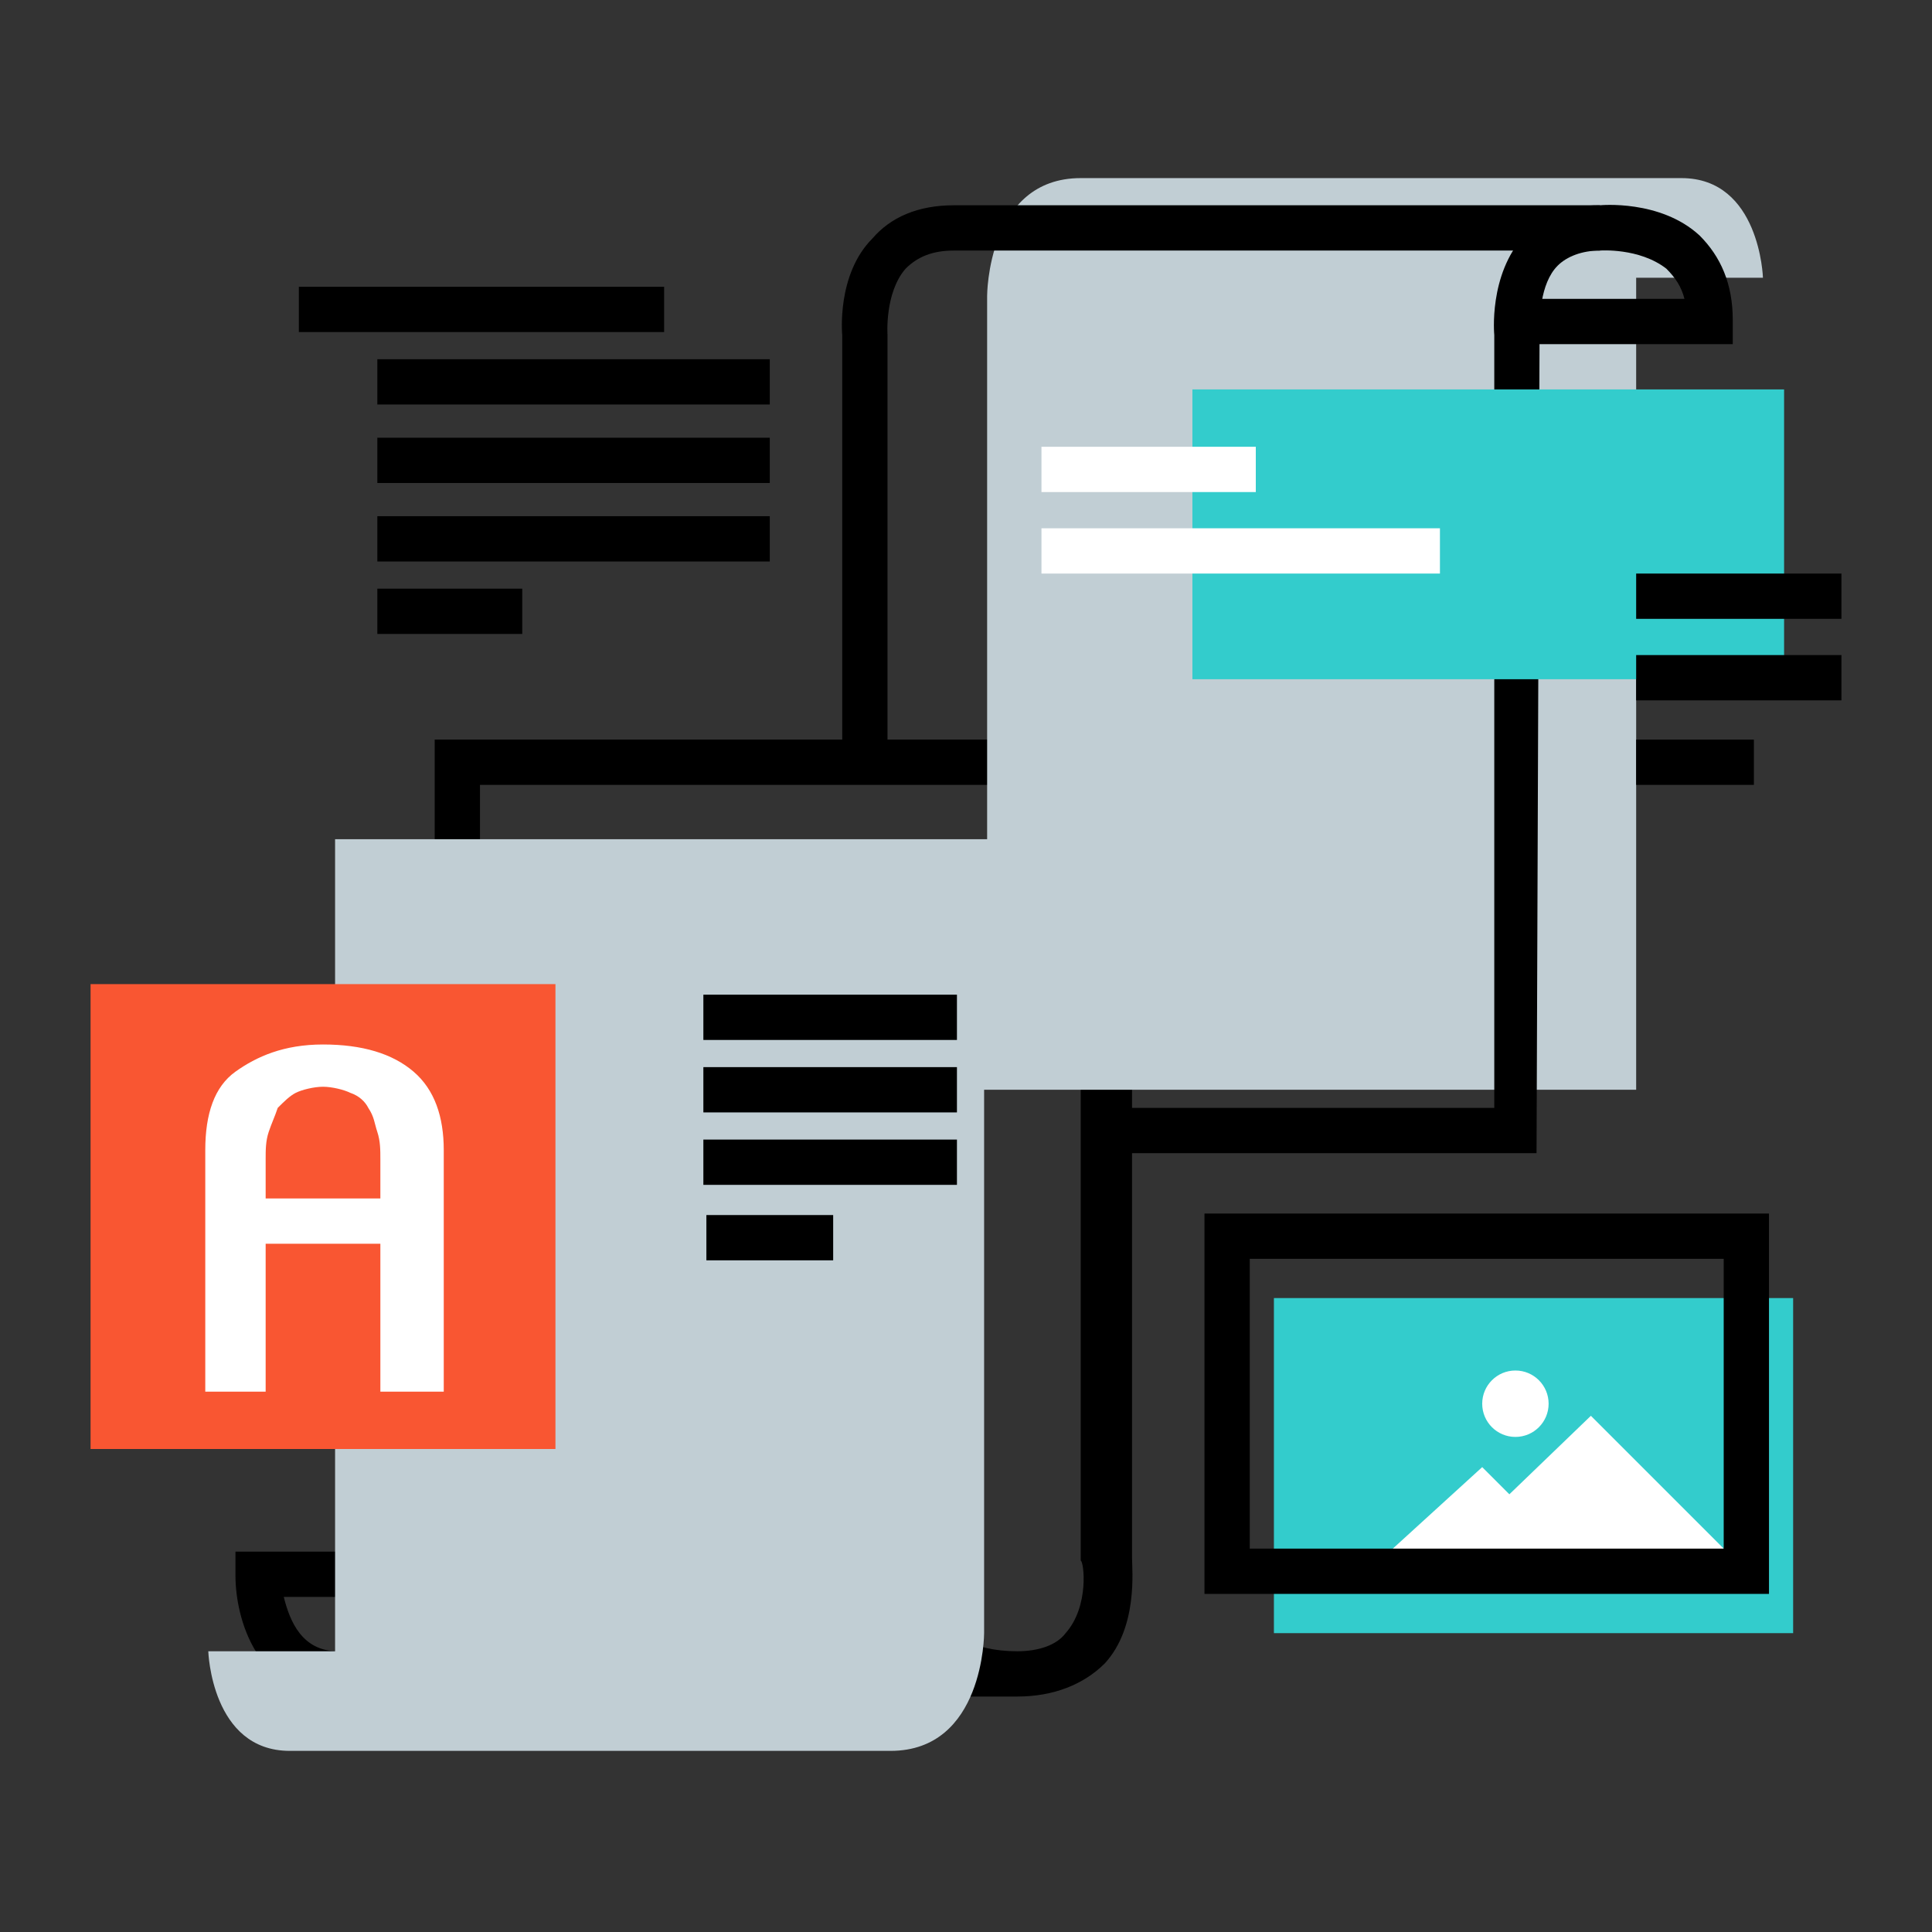 <?xml version="1.0" encoding="utf-8"?>
<!-- Generator: Adobe Illustrator 22.1.0, SVG Export Plug-In . SVG Version: 6.00 Build 0)  -->
<svg version="1.1" id="Layer_1" xmlns="http://www.w3.org/2000/svg" xmlns:xlink="http://www.w3.org/1999/xlink" x="0px" y="0px"
	 viewBox="0 0 64 64" style="enable-background:new 0 0 64 64;" xml:space="preserve">
<rect x="0" y="0" width="64" height="64" fill="#333333" stroke="none"/>
<style type="text/css">
	.st0{fill:#C1CED4;}
	.st1{fill:#33CCCC;}
	.st2{fill:#FFFFFF;}
	.st3{fill:#F95632;}
	.st4{fill:none;stroke:#000000;stroke-width:1.5;stroke-miterlimit:10;}
</style>
<g>
	<g>
		<path d="M33.7,56.2H11.2c-2.7,0-3.4-2.6-3.4-4l0-0.8h6.6V24.5h23.1v27.1c0,0.4,0.2,2.3-0.9,3.5C35.9,55.8,34.9,56.2,33.7,56.2z
			 M33.7,54.7c0.7,0,1.3-0.2,1.6-0.6c0.8-0.9,0.6-2.4,0.5-2.4l0-0.1V26H15.9v25.4h14.8v0.8C30.6,52.2,30.6,54.7,33.7,54.7z
			 M9.4,52.9c0.2,0.8,0.6,1.8,1.8,1.8h18.9c-0.5-0.6-0.8-1.3-0.9-1.8H9.4z"/>
	</g>
	<path class="st0" d="M55.7,5.9c-2.6,0-19.9,0-19.9,0c-3.1,0-3.1,3.9-3.1,3.9v18H11.1v26.9c-3.5,0-4.2,0-4.2,0s0.1,3.3,2.7,3.3
		s19.9,0,19.9,0c3.1,0,3.1-3.9,3.1-3.9v-18h21.6V9.2c3.5,0,4.2,0,4.2,0S58.3,5.9,55.7,5.9z"/>
	<g>
		<path d="M50.9,38.2H37v-1.5h12.5V11.1c0,0-0.2-2,1-3.3c0.6-0.7,1.4-1,2.5-1v1.5c-0.6,0-1.1,0.2-1.4,0.5c-0.6,0.6-0.6,1.8-0.6,2.2
			L50.9,38.2z"/>
	</g>
	<g>
		<path d="M29.4,25h-1.5V11.1c0,0-0.2-2,1-3.2c0.6-0.7,1.5-1.1,2.7-1.1h21.4c0,0,2-0.2,3.3,1c0.7,0.7,1.1,1.6,1.1,2.8v0.8h-7.1V9.9
			h5.5c-0.1-0.4-0.3-0.7-0.6-1C54.3,8.2,53,8.3,53,8.3l-21.4,0c-0.7,0-1.2,0.2-1.6,0.6c-0.7,0.8-0.6,2.2-0.6,2.2L29.4,25z"/>
	</g>
	<rect x="39.5" y="12.9" class="st1" width="19.6" height="9.6"/>
	<g>
		<rect x="34.5" y="14.8" class="st2" width="7.1" height="1.5"/>
	</g>
	<g>
		<rect x="34.5" y="17.5" class="st2" width="13.2" height="1.5"/>
	</g>
	<g>
		<rect x="9.9" y="9.5" width="12.1" height="1.5"/>
	</g>
	<g>
		<rect x="12.5" y="11.9" width="13" height="1.5"/>
	</g>
	<g>
		<rect x="12.5" y="14.5" width="13" height="1.5"/>
	</g>
	<g>
		<rect x="12.5" y="17.1" width="13" height="1.5"/>
	</g>
	<g>
		<rect x="12.5" y="19.5" width="4.8" height="1.5"/>
	</g>
	<g>
		<rect x="54.2" y="19" width="6.8" height="1.5"/>
	</g>
	<g>
		<rect x="54.2" y="21.7" width="6.8" height="1.5"/>
	</g>
	<g>
		<rect x="54.2" y="24.5" width="3.9" height="1.5"/>
	</g>
	<rect x="42.2" y="43" class="st1" width="17.2" height="11.1"/>
	<rect x="3" y="32.6" class="st3" width="15.4" height="15.4"/>
	<polygon class="st2" points="45.7,51.7 49.1,48.6 50,49.5 52.7,46.9 57.5,51.7 	"/>
	<circle class="st2" cx="50.2" cy="46.5" r="1.1"/>
	<g>
		<path d="M58.6,52.8H39.9V40.2h18.7V52.8z M41.4,51.3h15.7v-9.6H41.4V51.3z"/>
	</g>
	<g>
		<path class="st2" d="M12.6,46.1v-4.9H8.8v4.9H6.8v-8c0-1.2,0.3-2.1,1-2.6s1.6-0.9,2.9-0.9c1.3,0,2.3,0.3,3,0.9
			c0.7,0.6,1,1.5,1,2.6v8H12.6z M12.6,38.4c0-0.3,0-0.6-0.1-0.9c-0.1-0.3-0.1-0.5-0.3-0.8c-0.1-0.2-0.3-0.4-0.6-0.5
			c-0.2-0.1-0.6-0.2-0.9-0.2s-0.7,0.1-0.9,0.2s-0.4,0.3-0.6,0.5C9.1,37,9,37.2,8.9,37.5s-0.1,0.6-0.1,0.9v1.3h3.8V38.4z"/>
	</g>
	<line class="st4" x1="23.3" y1="33.7" x2="31.7" y2="33.7"/>
	<line class="st4" x1="23.3" y1="36.1" x2="31.7" y2="36.1"/>
	<line class="st4" x1="23.3" y1="38.5" x2="31.7" y2="38.5"/>
	<line class="st4" x1="23.4" y1="41" x2="27.6" y2="41"/>
</g>
</svg>
